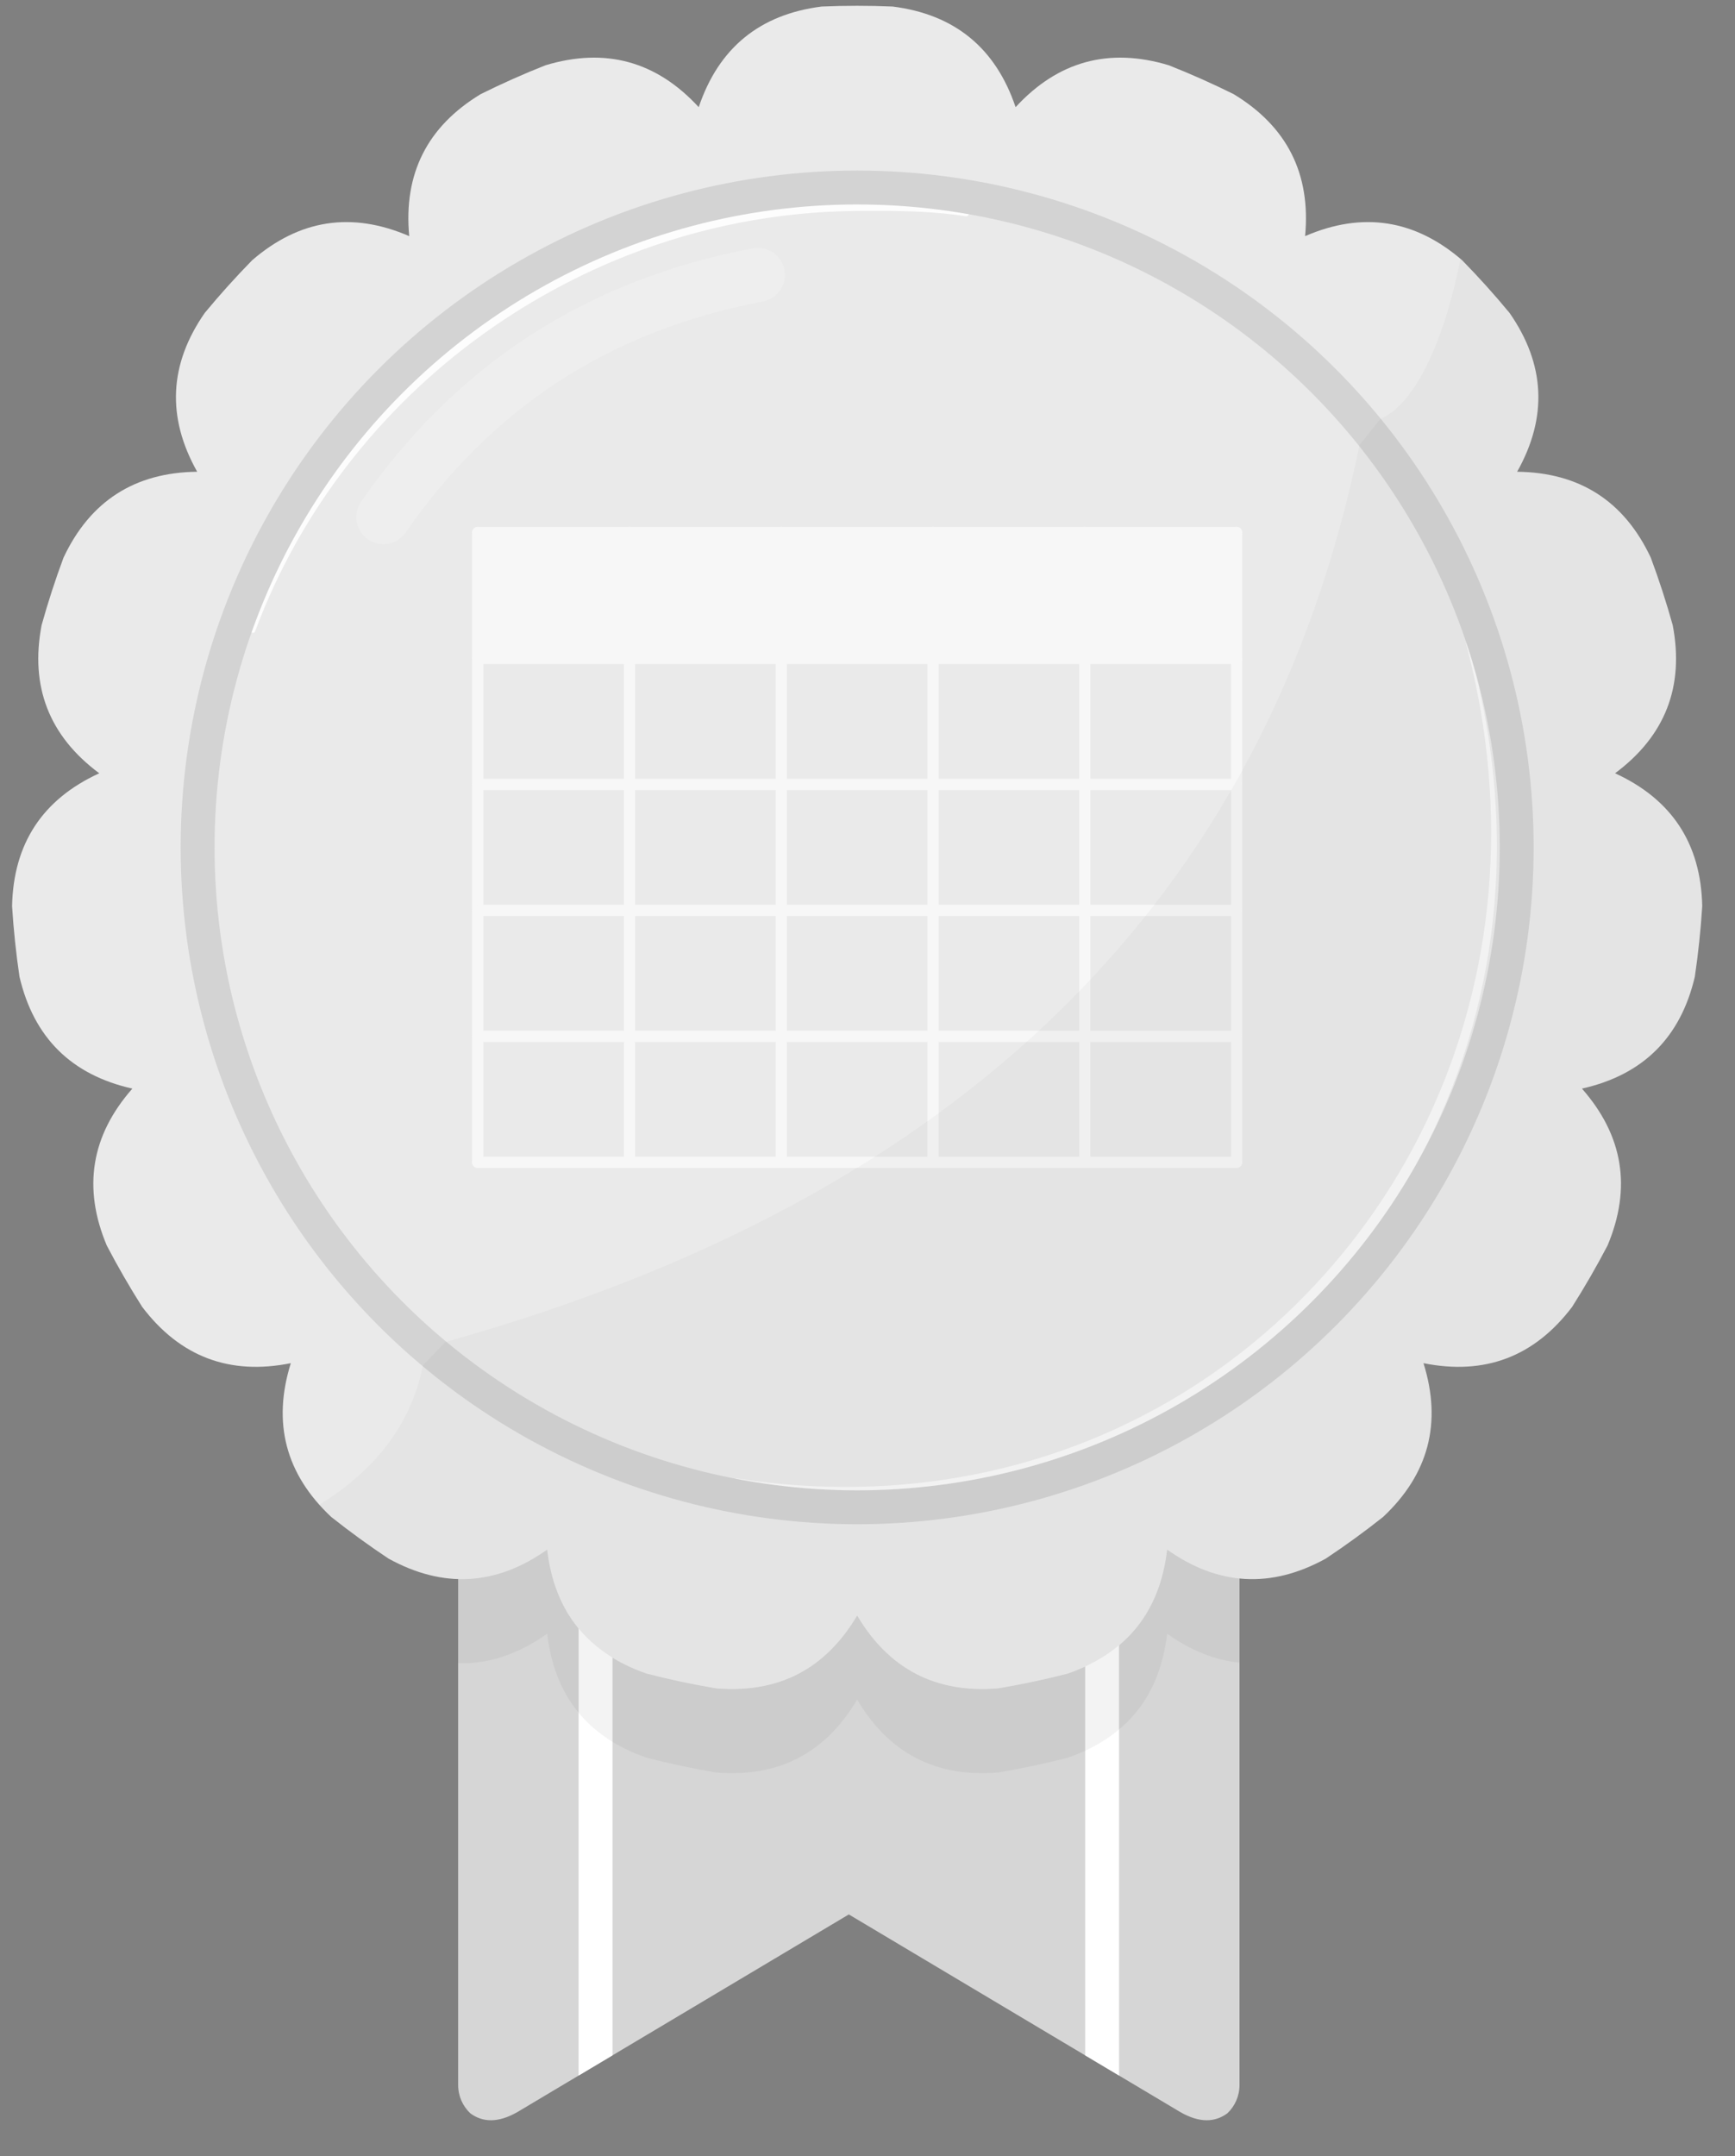 <?xml version="1.0" encoding="UTF-8" standalone="no"?><!DOCTYPE svg PUBLIC "-//W3C//DTD SVG 1.1//EN" "http://www.w3.org/Graphics/SVG/1.1/DTD/svg11.dtd"><svg width="100%" height="100%" viewBox="0 0 128 159" version="1.1" xmlns="http://www.w3.org/2000/svg" xmlns:xlink="http://www.w3.org/1999/xlink" xml:space="preserve" xmlns:serif="http://www.serif.com/" style="fill-rule:evenodd;clip-rule:evenodd;stroke-linecap:round;stroke-linejoin:round;stroke-miterlimit:1.5;"><rect x="0" y="0" width="128" height="159" fill="#808080" stroke="none"/><rect id="GreyV-5" x="0.891" y="0.427" width="124.692" height="155.914" style="fill:none;"/><clipPath id="_clip1"><rect x="0.891" y="0.427" width="124.692" height="155.914"/></clipPath><g clip-path="url(#_clip1)"><g id="Bronze"><path d="M34.689,155.822c-0.548,-0.524 -0.889,-1.263 -0.889,-2.081l-0,-52.472c20.133,13.42 39.34,13.583 57.645,0.796l-0,51.676c-0,0.819 -0.342,1.558 -0.891,2.083c-0.93,0.689 -2.071,0.717 -3.479,-0.087l-24.453,-14.573l-24.463,14.579c-1.404,0.799 -2.543,0.768 -3.47,0.079Z" style="fill:#d6d6d6;"/><clipPath id="_clip2"><path d="M34.689,155.822c-0.548,-0.524 -0.889,-1.263 -0.889,-2.081l-0,-52.472c20.133,13.42 39.34,13.583 57.645,0.796l-0,51.676c-0,0.819 -0.342,1.558 -0.891,2.083c-0.93,0.689 -2.071,0.717 -3.479,-0.087l-24.453,-14.573l-24.463,14.579c-1.404,0.799 -2.543,0.768 -3.47,0.079Z"/></clipPath><g clip-path="url(#_clip2)"><g><path d="M43.937,113.889l-0,40.332" style="fill:none;stroke:#fff;stroke-width:2.5px;"/><path d="M81.308,113.889l-0,40.332" style="fill:none;stroke:#fff;stroke-width:2.5px;"/></g><path d="M33.8,116.346c2.233,0.161 4.424,-0.566 6.569,-2.088c0.534,4.58 2.978,7.629 7.332,9.145c1.69,0.434 3.398,0.797 5.118,1.088c4.595,0.386 8.068,-1.405 10.418,-5.372c2.35,3.967 5.823,5.758 10.418,5.372c1.72,-0.291 3.427,-0.654 5.117,-1.088c4.355,-1.516 6.799,-4.565 7.333,-9.145c1.748,1.24 3.526,1.952 5.34,2.081l-0,6.261c-1.81,-0.183 -3.591,-0.895 -5.34,-2.137c-0.534,4.581 -2.978,7.629 -7.333,9.145c-1.69,0.434 -3.397,0.797 -5.117,1.088c-4.595,0.386 -8.068,-1.405 -10.418,-5.372c-2.35,3.967 -5.823,5.758 -10.418,5.372c-1.72,-0.291 -3.428,-0.654 -5.118,-1.088c-4.354,-1.516 -6.798,-4.564 -7.332,-9.145c-2.144,1.522 -4.334,2.249 -6.569,2.18l-0,-6.297Z" style="fill-opacity:0.05;"/></g></g><path d="M65.853,0.482c-1.743,-0.073 -3.489,-0.073 -5.232,-0c-4.575,0.578 -7.599,3.051 -9.073,7.42c-3.124,-3.392 -6.893,-4.421 -11.308,-3.088c-1.622,0.642 -3.217,1.352 -4.779,2.128c-3.945,2.388 -5.701,5.878 -5.271,10.469c-4.233,-1.828 -8.095,-1.235 -11.586,1.778c-1.221,1.246 -2.389,2.543 -3.501,3.888c-2.631,3.786 -2.817,7.689 -0.556,11.708c-4.611,0.052 -7.898,2.164 -9.862,6.336c-0.608,1.635 -1.147,3.296 -1.616,4.976c-0.864,4.529 0.553,8.17 4.253,10.922c-4.191,1.923 -6.335,5.19 -6.431,9.8c0.109,1.741 0.292,3.477 0.547,5.203c1.053,4.489 3.829,7.239 8.328,8.248c-3.047,3.461 -3.677,7.317 -1.89,11.568c0.809,1.546 1.681,3.058 2.616,4.531c2.788,3.673 6.442,5.055 10.963,4.147c-1.375,4.402 -0.382,8.181 2.979,11.337c1.367,1.084 2.78,2.11 4.233,3.075c4.041,2.222 7.941,1.998 11.702,-0.67c0.534,4.58 2.978,7.629 7.332,9.145c1.69,0.434 3.398,0.797 5.118,1.088c4.595,0.386 8.068,-1.405 10.418,-5.372c2.35,3.967 5.823,5.758 10.418,5.372c1.72,-0.291 3.427,-0.654 5.117,-1.088c4.355,-1.516 6.799,-4.565 7.333,-9.145c3.76,2.668 7.661,2.892 11.702,0.67c1.453,-0.965 2.865,-1.991 4.233,-3.075c3.361,-3.156 4.354,-6.935 2.978,-11.337c4.521,0.908 8.176,-0.474 10.963,-4.147c0.935,-1.473 1.808,-2.985 2.616,-4.531c1.787,-4.251 1.157,-8.107 -1.889,-11.568c4.499,-1.009 7.275,-3.759 8.328,-8.248c0.255,-1.726 0.437,-3.462 0.547,-5.203c-0.097,-4.61 -2.24,-7.877 -6.432,-9.8c3.7,-2.752 5.118,-6.393 4.254,-10.922c-0.469,-1.68 -1.009,-3.341 -1.617,-4.976c-1.963,-4.172 -5.25,-6.284 -9.861,-6.336c2.261,-4.019 2.075,-7.922 -0.557,-11.708c-1.112,-1.345 -2.28,-2.642 -3.5,-3.888c-3.491,-3.013 -7.353,-3.606 -11.586,-1.778c0.43,-4.591 -1.327,-8.081 -5.271,-10.469c-1.563,-0.776 -3.157,-1.486 -4.78,-2.128c-4.414,-1.333 -8.183,-0.304 -11.307,3.088c-1.474,-4.369 -4.498,-6.842 -9.073,-7.42Z" style="fill:#eaeaea;"/><clipPath id="_clip3"><path d="M65.853,0.482c-1.743,-0.073 -3.489,-0.073 -5.232,-0c-4.575,0.578 -7.599,3.051 -9.073,7.42c-3.124,-3.392 -6.893,-4.421 -11.308,-3.088c-1.622,0.642 -3.217,1.352 -4.779,2.128c-3.945,2.388 -5.701,5.878 -5.271,10.469c-4.233,-1.828 -8.095,-1.235 -11.586,1.778c-1.221,1.246 -2.389,2.543 -3.501,3.888c-2.631,3.786 -2.817,7.689 -0.556,11.708c-4.611,0.052 -7.898,2.164 -9.862,6.336c-0.608,1.635 -1.147,3.296 -1.616,4.976c-0.864,4.529 0.553,8.17 4.253,10.922c-4.191,1.923 -6.335,5.19 -6.431,9.8c0.109,1.741 0.292,3.477 0.547,5.203c1.053,4.489 3.829,7.239 8.328,8.248c-3.047,3.461 -3.677,7.317 -1.89,11.568c0.809,1.546 1.681,3.058 2.616,4.531c2.788,3.673 6.442,5.055 10.963,4.147c-1.375,4.402 -0.382,8.181 2.979,11.337c1.367,1.084 2.78,2.11 4.233,3.075c4.041,2.222 7.941,1.998 11.702,-0.67c0.534,4.58 2.978,7.629 7.332,9.145c1.69,0.434 3.398,0.797 5.118,1.088c4.595,0.386 8.068,-1.405 10.418,-5.372c2.35,3.967 5.823,5.758 10.418,5.372c1.72,-0.291 3.427,-0.654 5.117,-1.088c4.355,-1.516 6.799,-4.565 7.333,-9.145c3.76,2.668 7.661,2.892 11.702,0.67c1.453,-0.965 2.865,-1.991 4.233,-3.075c3.361,-3.156 4.354,-6.935 2.978,-11.337c4.521,0.908 8.176,-0.474 10.963,-4.147c0.935,-1.473 1.808,-2.985 2.616,-4.531c1.787,-4.251 1.157,-8.107 -1.889,-11.568c4.499,-1.009 7.275,-3.759 8.328,-8.248c0.255,-1.726 0.437,-3.462 0.547,-5.203c-0.097,-4.61 -2.24,-7.877 -6.432,-9.8c3.7,-2.752 5.118,-6.393 4.254,-10.922c-0.469,-1.68 -1.009,-3.341 -1.617,-4.976c-1.963,-4.172 -5.25,-6.284 -9.861,-6.336c2.261,-4.019 2.075,-7.922 -0.557,-11.708c-1.112,-1.345 -2.28,-2.642 -3.5,-3.888c-3.491,-3.013 -7.353,-3.606 -11.586,-1.778c0.43,-4.591 -1.327,-8.081 -5.271,-10.469c-1.563,-0.776 -3.157,-1.486 -4.78,-2.128c-4.414,-1.333 -8.183,-0.304 -11.307,3.088c-1.474,-4.369 -4.498,-6.842 -9.073,-7.42Z"/></clipPath><g clip-path="url(#_clip3)"><path d="M108.161,47.474c1.041,3.934 1.622,7.813 1.793,11.596c0.275,6.096 -0.532,11.937 -2.241,17.347c-1.191,3.769 -2.82,7.326 -4.832,10.615c-1.36,2.224 -2.895,4.323 -4.585,6.283c-1.696,1.967 -3.547,3.794 -5.542,5.458c-2.975,2.482 -6.265,4.604 -9.816,6.293c-3.469,1.651 -7.184,2.892 -11.094,3.662c-5.51,1.085 -11.403,1.238 -17.53,0.277c-0.035,-0.006 -0.069,0.018 -0.075,0.054c-0.006,0.035 0.018,0.069 0.054,0.075c6.144,1.084 12.076,1.047 17.637,0.052c3.97,-0.711 7.75,-1.908 11.283,-3.53c3.631,-1.667 7.001,-3.78 10.045,-6.275c2.043,-1.675 3.941,-3.522 5.668,-5.522c1.721,-1.993 3.274,-4.138 4.641,-6.411c2.019,-3.354 3.636,-6.988 4.794,-10.832c0.842,-2.797 1.439,-5.707 1.77,-8.702c0.718,-6.509 0.177,-13.421 -1.844,-20.475c-0.009,-0.034 -0.046,-0.055 -0.08,-0.045c-0.035,0.009 -0.056,0.045 -0.046,0.08Z" style="fill:#fff;fill-opacity:0.7;"/><path d="M18.823,46.55c1.689,-4.552 4.079,-8.761 7.022,-12.519c1.775,-2.266 3.751,-4.367 5.902,-6.277c1.431,-1.271 2.938,-2.457 4.513,-3.554c1.567,-1.091 3.202,-2.093 4.896,-2.998c1.683,-0.899 3.423,-1.704 5.216,-2.404c5.239,-2.045 10.925,-3.199 16.865,-3.244c1.604,-0.015 3.235,-0.016 4.835,0.071c1.086,0.059 2.157,0.159 3.197,0.324c0.095,0.017 0.185,-0.047 0.201,-0.142c0.016,-0.095 -0.048,-0.185 -0.143,-0.201c-1.049,-0.189 -2.131,-0.312 -3.228,-0.393c-1.608,-0.118 -3.248,-0.146 -4.862,-0.16c-6.02,-0.046 -11.805,1.021 -17.139,3.029c-1.832,0.69 -3.611,1.491 -5.326,2.397c-1.728,0.913 -3.392,1.933 -4.982,3.05c-1.597,1.121 -3.119,2.341 -4.559,3.65c-2.162,1.964 -4.138,4.126 -5.899,6.457c-2.907,3.85 -5.225,8.161 -6.837,12.796c-0.032,0.09 0.015,0.19 0.105,0.223c0.091,0.032 0.191,-0.015 0.223,-0.105Z" style="fill:#fff;fill-opacity:0.9;"/><path d="M28.282,38.128c6.55,-9.429 15.532,-15.554 27.623,-17.858" style="fill:none;stroke:#fff;stroke-opacity:0.2;stroke-width:3.99px;"/><circle cx="63.237" cy="62.484" r="48.658" style="fill:none;stroke:#d3d3d3;stroke-width:2.5px;"/></g><g><path d="M35.247,39.266l-0,46.437" style="fill:none;stroke:#f7f7f7;stroke-width:0.83px;stroke-linecap:butt;"/><path d="M46.443,39.266l-0,46.437" style="fill:none;stroke:#f7f7f7;stroke-width:0.83px;stroke-linecap:butt;"/><path d="M57.639,39.266l-0,46.437" style="fill:none;stroke:#f7f7f7;stroke-width:0.83px;stroke-linecap:butt;"/><path d="M68.835,39.266l-0,46.437" style="fill:none;stroke:#f7f7f7;stroke-width:0.83px;stroke-linecap:butt;"/><path d="M80.031,39.266l-0,46.437" style="fill:none;stroke:#f7f7f7;stroke-width:0.83px;stroke-linecap:butt;"/><path d="M91.227,39.266l-0,46.437" style="fill:none;stroke:#f7f7f7;stroke-width:0.83px;stroke-linecap:butt;"/><path d="M35.247,39.266l55.98,-0" style="fill:none;stroke:#f7f7f7;stroke-width:0.83px;stroke-linecap:butt;"/><path d="M35.247,48.553l55.98,0" style="fill:none;stroke:#f7f7f7;stroke-width:0.83px;stroke-linecap:butt;"/><path d="M35.247,57.841l55.98,-0" style="fill:none;stroke:#f7f7f7;stroke-width:0.83px;stroke-linecap:butt;"/><path d="M35.247,67.128l55.98,0" style="fill:none;stroke:#f7f7f7;stroke-width:0.83px;stroke-linecap:butt;"/><path d="M35.247,76.416l55.98,-0" style="fill:none;stroke:#f7f7f7;stroke-width:0.83px;stroke-linecap:butt;"/><path d="M35.247,85.703l55.98,0" style="fill:none;stroke:#f7f7f7;stroke-width:0.83px;stroke-linecap:butt;"/><rect x="35.247" y="39.266" width="55.98" height="9.288" style="fill:#f7f7f7;"/></g><path id="schatten" d="M107.749,19.086l0.121,0.103c1.22,1.246 2.388,2.543 3.5,3.888c2.632,3.786 2.818,7.689 0.557,11.708c4.611,0.052 7.898,2.164 9.861,6.336c0.608,1.635 1.148,3.296 1.617,4.976c0.864,4.529 -0.554,8.17 -4.254,10.922c4.192,1.923 6.335,5.19 6.432,9.8c-0.11,1.741 -0.292,3.477 -0.547,5.203c-1.053,4.489 -3.829,7.239 -8.328,8.248c3.046,3.461 3.676,7.317 1.889,11.568c-0.808,1.546 -1.681,3.058 -2.616,4.531c-2.787,3.673 -6.442,5.055 -10.963,4.147c1.376,4.402 0.383,8.181 -2.978,11.337c-1.368,1.084 -2.78,2.11 -4.233,3.075c-4.041,2.222 -7.942,1.998 -11.702,-0.67c-0.534,4.58 -2.978,7.629 -7.333,9.145c-1.69,0.434 -3.397,0.797 -5.117,1.088c-4.595,0.386 -8.068,-1.405 -10.418,-5.372c-2.35,3.967 -5.823,5.758 -10.418,5.372c-1.72,-0.291 -3.428,-0.654 -5.118,-1.088c-4.354,-1.516 -6.798,-4.565 -7.332,-9.145c-3.761,2.668 -7.661,2.892 -11.702,0.67c-1.453,-0.965 -2.866,-1.991 -4.233,-3.075c-0.312,-0.292 -0.603,-0.59 -0.874,-0.894c3.67,-2.26 6.715,-5.537 7.645,-10.285l1.647,-1.716c37.945,-10.584 60.534,-32.553 67.451,-66.146l1.529,-1.916c2.79,-1.179 4.869,-6.412 5.917,-11.81Z" style="fill-opacity:0.03;"/></g></svg>